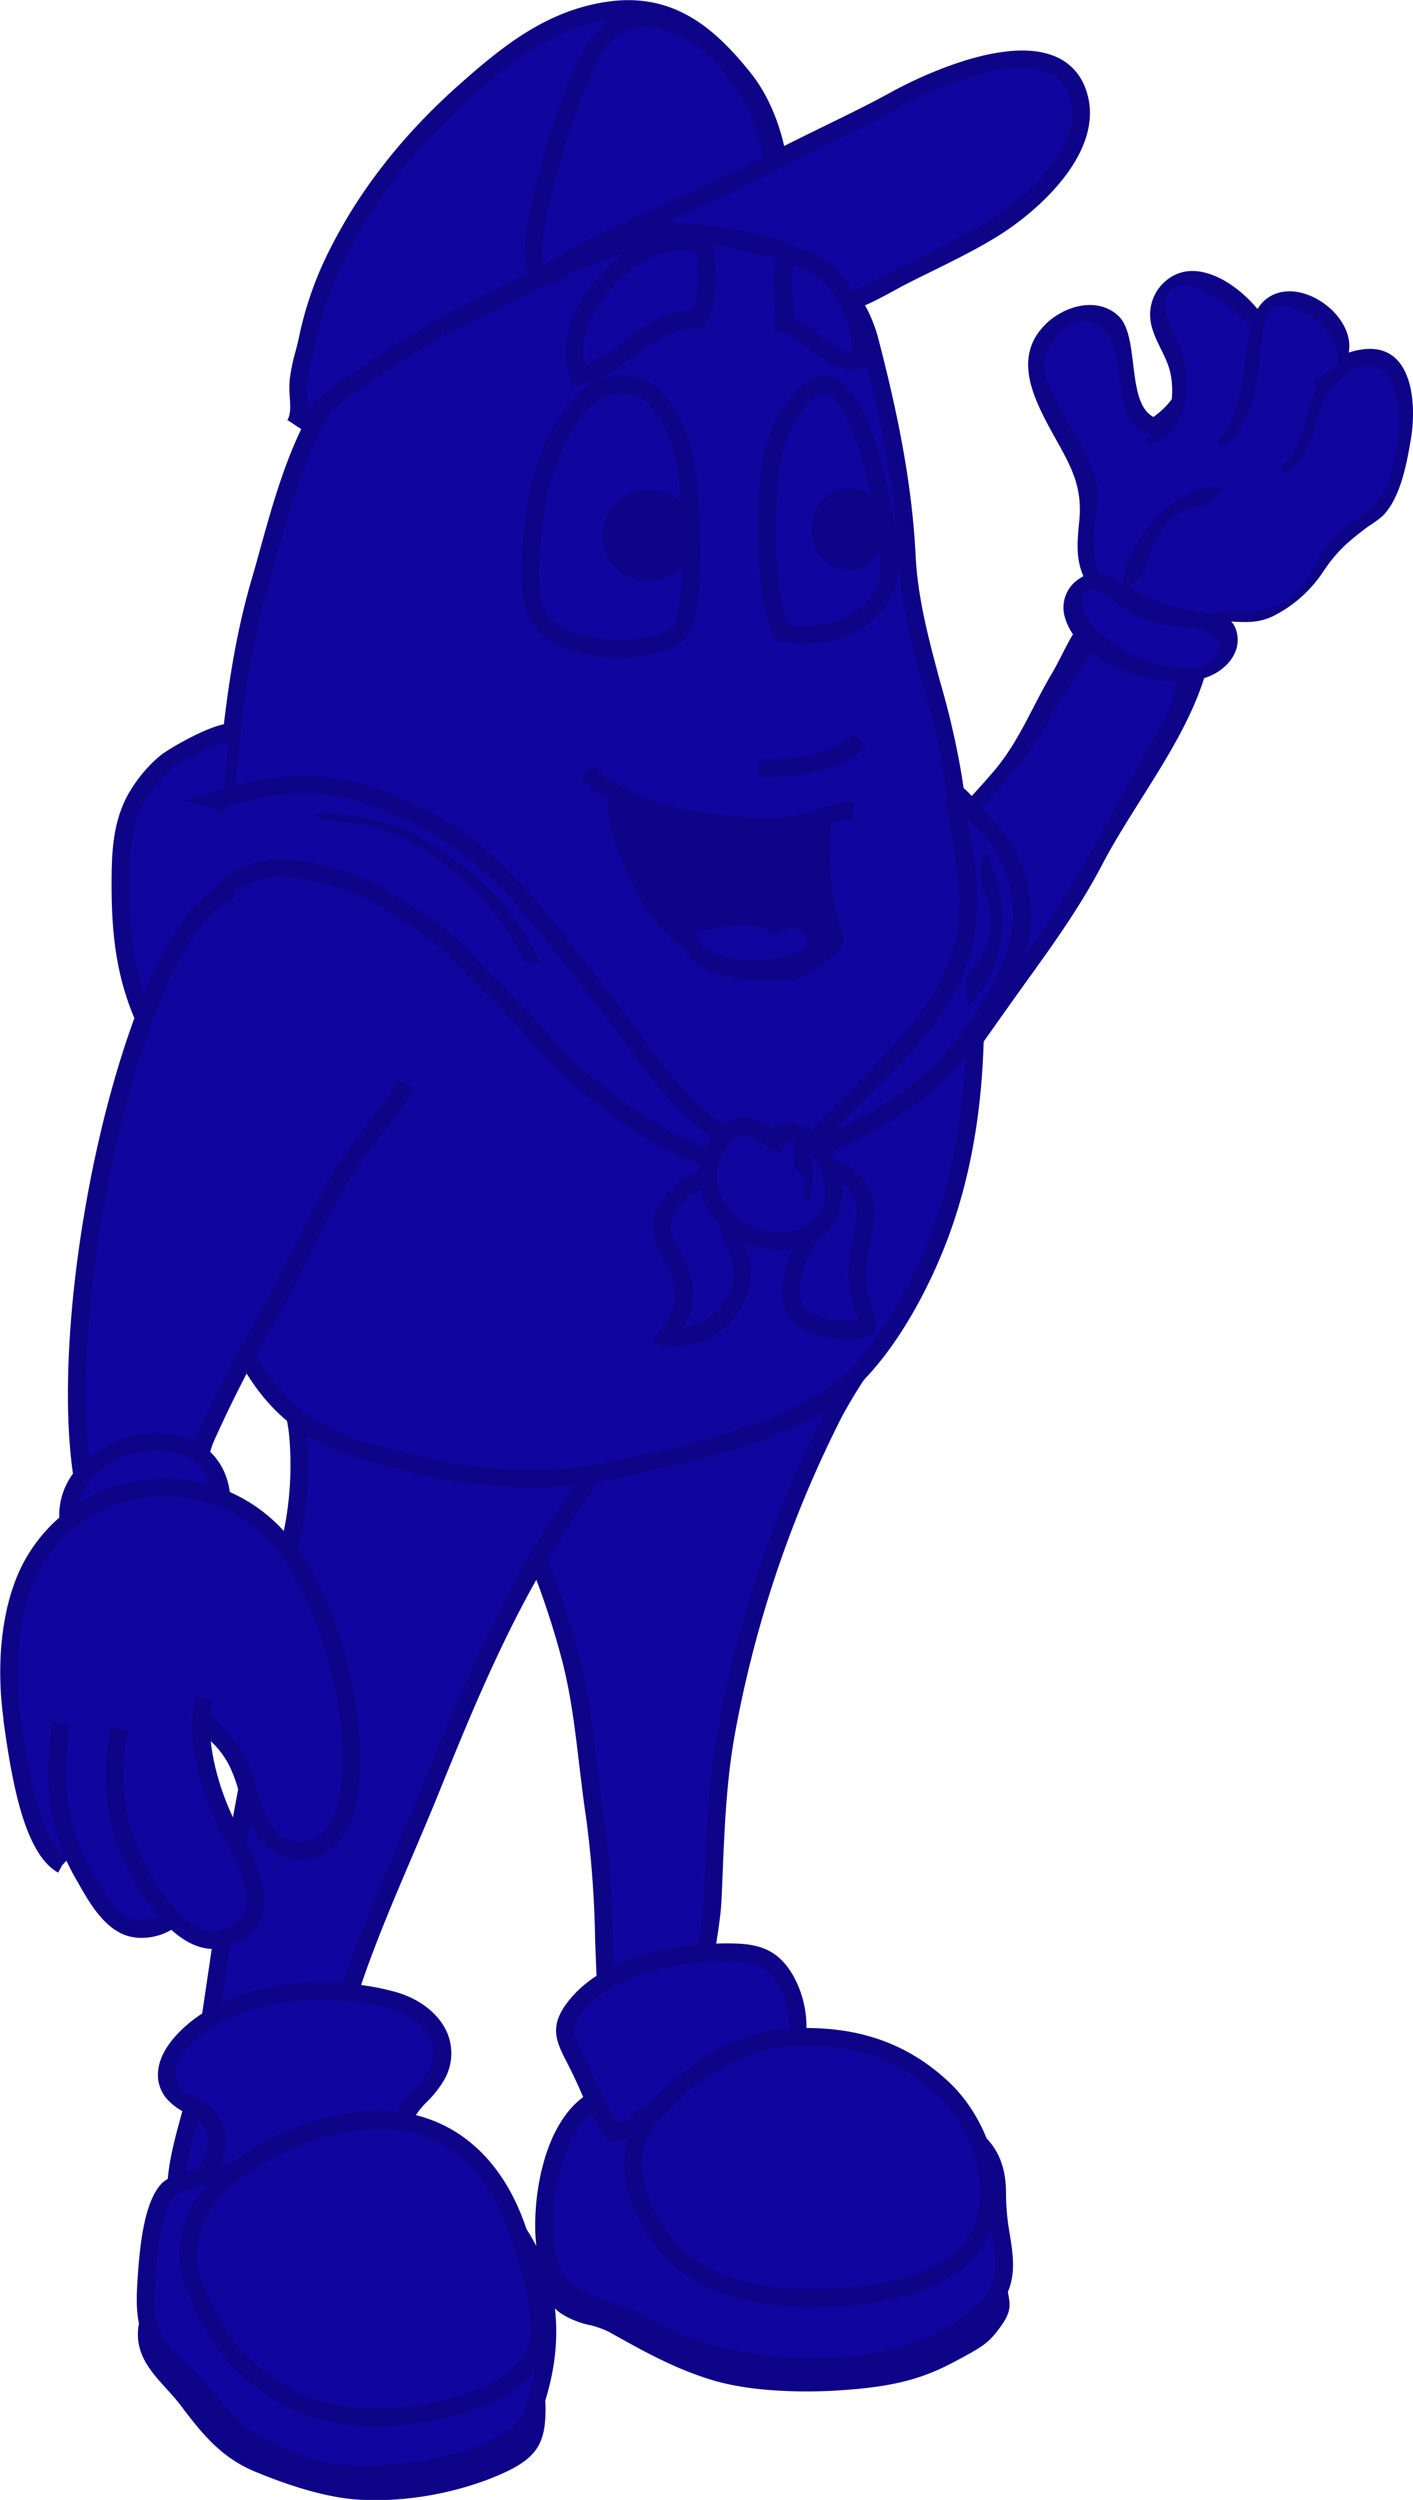 <svg id="Icons" xmlns="http://www.w3.org/2000/svg" viewBox="0 0 287.98 509.48"><defs><style>.cls-1{fill:#10069f;}.cls-2{fill:#0d0487;}</style></defs><title>og-full-width</title><path class="cls-1" d="M173.29,246.21c11.19-13,33.41-46.13,40.59-55.47,7.51-10.3,11.71-22.6,19-32.92a155.18,155.18,0,0,0,7.8-14c3.5-6.66,4.29-10.31-1.47-15.72-2.55-2.19-5.1-5.18-8.55-4.65L223,126.32c-.31,3.94-4.55,7.32-6.3,10.64-2.63,5-5,10.5-8.41,15.43-3.94,5.88-8.76,10.45-13.6,15.26-5.09,4.8-8.68,9.46-14.88,12.68-3.62,1.94-9.2,6.7-13.39,6.36"/><path class="cls-2" d="M174.21,246.26c13.23-14.72,24.22-31.32,35.78-47.35,5.32-7.38,10.41-14.61,14.65-22.71,6.41-12.26,16.45-24.53,20.71-37.79,2.32-7.23-3.29-16.66-11.24-17.54-4-.44-10.08,2.16-12.89,5s-4.75,7.88-6.82,11.35c-3.91,6.56-6.53,13.49-11.46,19.48a156.27,156.27,0,0,1-15.41,15.8c-4.33,3.94-13.17,11-19.41,11.5-2,.16-6.36,5.66-3.47,5.43,6.26-.49,12.16-5,17.24-8.3,6.77-4.43,12.33-10.68,18-16.41a83.86,83.86,0,0,0,13.94-18c3.91-7,9.94-14.18,12-22l-3.93,4.11c5.25-2,7.72-4,12.74,0,9.37,7.43,4.15,15.08-.7,23.69-7.54,13.38-14.76,27.89-23.72,40.33-12.83,17.79-24.47,36.63-38.2,53.75-1.82,2.26,1.49.46,2.22-.36Z"/><path class="cls-1" d="M235.91,128.84c22.39-1.19,48.14-25.89,34.46-50-2.54-5.4-11.43-15-19-13.41-9.84,2.19-6.88,11.71-11.1,18.06-4.28,7.09-8.33,1.94-13.35,9-2.51,3.52-4.25,16-4.6,20.44-.29,3.69,2.31,8.36,2.75,12.11"/><path class="cls-2" d="M235.07,130.12c15.69-1.21,31.29-11.27,37.89-25.78,6.26-13.76.72-34.95-15-40a12.18,12.18,0,0,0-14,4.94,20.4,20.4,0,0,0-2.39,6.21c-1.78,6.4-5.29,9.19-10.9,12.16-4.77,2.52-6.66,7.28-7.87,12.23a72.35,72.35,0,0,0-2.08,12.47c-.31,4.94,1.65,9.06,2.64,13.85.33,1.59,3.77-.88,3.45-2.39-1.32-6.36-3-11.36-2-17.91.46-3,.81-6.5,1.89-9.36,1.57-4.16,5.34-5.44,8.66-7.52,7.36-4.62,6.57-9.37,10-16.57,5.78-12.26,17.46-1.25,21.56,4.52a28.89,28.89,0,0,1,5.52,19.37c-1.73,17.45-19.35,29.64-35.65,31.23-.92.09-3,2.68-1.69,2.57Z"/><path class="cls-1" d="M224.42,120.74a22.69,22.69,0,0,1-3.41-7c-1.84-4.85,1.71-9,1.1-13.78-.63-4.51-5.08-10.81-7.23-14.94-2.31-5.14-5.51-9.46-3.34-15,3.68-8.87,17.12-8.69,17.52,1.75.12,4.72,1.35,17.2,9,15.08"/><path class="cls-2" d="M225.48,119.74c-3.66-7.05-2.48-10.31-1.87-17.76.29-3.57-.79-6.38-2.39-9.57-1.87-3.74-4.19-7.2-6-11-1.09-2.27-2.51-4.55-2.48-7.17,0-3.85,5.25-10,9.82-8.65,9.35,2.78,1.29,24.67,14.57,22.69,1-.16,3.23-3,1.77-2.81-10.77,1.53-5.68-16.38-11.07-21.2-4.21-3.77-10.61-2-14.36,1.45-6.61,6.11-3.67,13.71,0,20.64,3.78,7.17,7.36,11.6,6.48,19.92-.68,6.44-.66,10,3.42,15.43.4.54,2.48-1.3,2.13-2Z"/><path class="cls-1" d="M245.84,126.14c2.09-1.32,9.33.27,11.38-.55,6.14-2.48,9.62-5.67,12.8-11.37,1.41-2.12,1.85-4.56,4.2-6.11,3.13-2,5.78-1,8.08-5.05a55.94,55.94,0,0,0,4.19-15.27c.85-7.61-1.52-18.2-12-14.58-8.64,2.78-5,16.44-12.14,21.82"/><path class="cls-2" d="M245.17,127c5.31-1.21,9.28,1,14.33-1.45a26.44,26.44,0,0,0,10.27-9.19c2.81-4.17,5.15-6.12,9.22-9.17a23.11,23.11,0,0,0,2.77-2c3.7-3.73,4.94-10.73,5.78-15.64,1.25-7.36.4-19.84-10-18.32C265,73,268.78,87.37,261.78,94.38c-1.61,1.61-.52,2.81,1.22,1.31,4.35-3.76,4.61-8.26,6.44-13.35,1.46-4.07,7.91-10.22,12.47-6.71,1.48,1.14,2.15,3.26,2.63,5,1.21,4.28.56,8.83-.38,13.1-1.33,6.07-3.13,9-7.92,12.4-1.93,1.35-3.44,1.94-5,3.94-4.63,6-5.66,13.77-16,14.47-3.18.22-6-.54-9,.82-.34.16-1.94,1.89-1.15,1.71Z"/><path class="cls-1" d="M258.9,70.48c-1.74-6.08-17-19.93-22.18-10.69-2.85,4.73,2.38,10.59,3.48,15.39.67,4-.08,13.37-5.57,13.92"/><path class="cls-2" d="M260,69.63c-1.83-7-12.86-17.43-20.62-13.57a9,9,0,0,0-4.84,9.62c.62,3.56,3,6.47,3.9,9.94s.79,10.72-3.28,12.41c-.44.18-2.61,2.25-1.32,2.22,8.82-.27,9.16-13.84,6.67-19.59-1.23-2.84-6.28-10.89,0-12.47,2.37-.6,6,1.61,7.78,2.8,3.75,2.49,7.72,6.29,9.58,10.47.21.47,2.3-1.19,2.14-1.82Z"/><path class="cls-1" d="M273.49,73.87c3.4-8.4-14.59-19-16.87-9-1.76,6.55-1.3,19.47-6.93,24.71"/><path class="cls-2" d="M274.48,73.24c3-7.43-7.53-16.15-14.61-13.33-3.71,1.48-4.77,5.14-5.39,8.73-1.23,7-1.09,14.8-5.73,20.64-1.37,1.72.26,2,1.55.92,6.5-5.64,5.91-16,7.32-23.69.48-2.62,1.16-4.64,4.28-4.23a12.87,12.87,0,0,1,5.56,2.44c3,2.18,6,5.81,5,9.78-.21.84,1.79-.78,2-1.27Z"/><path class="cls-1" d="M246.78,101.22c-8.14-.4-15.12,9.45-15.69,16.58"/><path class="cls-2" d="M248.53,99.28c-5.17-.37-9.76,2.88-13.13,6.52-3.17,3.41-6.77,8.82-6.5,13.7.08,1.48,4.12-2.16,4.35-3,1.63-6.24,4.35-12.92,11.8-13.31,1.27-.07,4.51-3.81,3.49-3.88Z"/><path class="cls-1" d="M243.65,137.38c-6.26,1.08-12.76-1.51-18.19-4.92-3.31-2-10.18-9-5.64-13.08,4.27-3.87,8.51,3.19,15.65,5.71,5.72,2,14.72.25,14.86,4.72C250.33,129.8,252.25,135.9,243.65,137.38Z"/><path class="cls-2" d="M244.48,136.13a27.09,27.09,0,0,1-21.18-8.06,11.32,11.32,0,0,1-2.31-3.22c-.63-1.54-1.12-4.4,1.57-4.8,1.83-.27,5.42,3.35,6.95,4.32,4.54,2.88,8.71,3,13.84,3.71,6.61.91,7,5.3.85,8.13-.44.2-2.87,2.45-1.37,2.42,4.88-.11,10.64-4.46,9.19-9.94-.85-3.24-3.79-3.5-6.77-3.88-6.89-.86-10.91-2.52-16.8-6.2-2.89-1.8-5.44-2.77-8.42-.71a7,7,0,0,0-3.21,7c1.94,10.06,17.53,15,26,13.73C243.66,138.51,245.8,136,244.48,136.13Z"/><path class="cls-1" d="M30.71,471.79c-3,8.15,3.44,11.77,7.64,17.38,4.06,5.44,7.81,10.13,14.22,12.81,5.73,2.4,14.92,5.7,22.35,5.68a64.38,64.38,0,0,0,23.56-4c9.29-3.55,10.9-5.88,10.87-12.68s-5.54-10.45-13.41-9.54"/><path class="cls-2" d="M74.86,509.48c-7.5,0-16.63-3.16-23-5.82-6.69-2.8-10.58-7.52-15-13.4-.92-1.23-2-2.39-3-3.52-3.55-3.88-7.58-8.28-4.87-15.58l3.39,1.26c-1.95,5.23.61,8,4.14,11.87a49.4,49.4,0,0,1,3.24,3.79c4.19,5.61,7.61,9.77,13.47,12.23,6,2.53,14.7,5.54,21.59,5.54h.06A63,63,0,0,0,97.84,502c8.78-3.35,9.73-5.19,9.71-11a7.28,7.28,0,0,0-2.32-5.68c-2-1.78-5.22-2.51-9.07-2.07l-.41-3.59c4.89-.56,9.11.49,11.89,3a10.89,10.89,0,0,1,3.54,8.38c0,7.86-2.33,10.68-12,14.38a66.49,66.49,0,0,1-24.19,4.11Z"/><path class="cls-1" d="M113.1,460.44c.41,1.74-.94,3.75-.49,5.8a7.25,7.25,0,0,0,2.66,3.68c2.72,2,6.8,2.11,9.74,3.74,6.92,3.85,13.1,7.37,20.71,9.67,7.36,2.22,17.47,2.51,25.24,2,11.6-.72,17-2.47,23.72-6.14,4.8-2.62,5.76-3.17,8-6.46s.75-3.71.72-7.72c0-5.72-5-10.76-9.45-14-8.07-5.85-17.65-8.09-27.49-7.56-3.1.17-5.89,1.67-9,2a58,58,0,0,0-9.74,1.69,107.82,107.82,0,0,0-14.67,4.58,68.37,68.37,0,0,0-8.92,4.12c-2,1.23-4.13,3.6-6.54,3.86"/><path class="cls-2" d="M164.4,487.37c-5.63,0-13-.44-19.22-2.31-7.49-2.26-13.69-5.71-20.24-9.36l-.82-.46a18.35,18.35,0,0,0-4-1.41,17.33,17.33,0,0,1-5.94-2.46,9.06,9.06,0,0,1-3.34-4.74,8.58,8.58,0,0,1,.25-3.93,5,5,0,0,0,.24-1.86l3.52-.82a7.53,7.53,0,0,1-.24,3.51,3.83,3.83,0,0,0,1.72,4.93,14.46,14.46,0,0,0,4.74,1.88,21.25,21.25,0,0,1,4.8,1.74l.82.46c6.66,3.71,12.41,6.91,19.53,9.06,6,1.81,15.2,2.54,24.61,2,11.63-.73,16.67-2.49,23-5.92,4.64-2.53,5.36-2.92,7.43-5.9,1.08-1.55,1-1.92.76-3.3a17.84,17.84,0,0,1-.35-3.37c0-5.42-5.47-10.17-8.71-12.52-7.26-5.26-16.37-7.75-26.33-7.22a19.24,19.24,0,0,0-4.29.93,24.13,24.13,0,0,1-4.59,1,55.82,55.82,0,0,0-9.44,1.64l-1.2.32a96.64,96.64,0,0,0-13.23,4.18l-2.18.91a45.47,45.47,0,0,0-6.5,3.08,20.36,20.36,0,0,0-1.76,1.28c-1.58,1.22-3.36,2.61-5.53,2.83l-.38-3.6c1.14-.12,2.43-1.12,3.69-2.1a23.3,23.3,0,0,1,2.1-1.51,48.81,48.81,0,0,1,7-3.34l2.14-.89a99.5,99.5,0,0,1,13.73-4.35l1.19-.32a59.73,59.73,0,0,1,10-1.74,20.78,20.78,0,0,0,3.91-.89,22.15,22.15,0,0,1,5.11-1.07c10.81-.6,20.72,2.15,28.65,7.9,3.79,2.75,10.15,8.41,10.2,15.42a14.46,14.46,0,0,0,.29,2.74c.37,2,.46,3.42-1.35,6-2.56,3.68-3.85,4.39-8.67,7-6.63,3.62-12.24,5.59-24.48,6.36C169.51,487.26,167.17,487.37,164.4,487.37Z"/><path class="cls-1" d="M103.92,305.09a168.78,168.78,0,0,1,12.34,32.63c2.8,10.64,3.3,21.39,5,32.64,1.68,11,1.61,22.2,2.21,34,.3,5.82.09,12.6,4.88,16.85s12,6.23,15.27-.18c2.37-4.69.41-12.37.14-17.39-.31-5.91,1.22-11.18,1.47-16.65.54-11.82.73-23.32,2.9-34.81A236.73,236.73,0,0,1,170,287.72c4.73-9.22,12.49-17.4,16.66-26.67,3.92-8.7-1.36-9.85-9.55-13.19-7.11-2.9-13.5-6-21.18-6.55-7.32-.51-14.36,1.84-21.61,1.46"/><path class="cls-2" d="M137.27,427c-3.26,0-6.92-1.57-10.11-4.4-4.9-4.34-5.17-10.75-5.41-16.41l-.08-1.7c-.16-3.22-.28-6.39-.39-9.53a212,212,0,0,0-1.8-24.32c-.58-3.77-1-7.51-1.45-11.14-.87-7.37-1.7-14.34-3.53-21.31a167.21,167.21,0,0,0-12.22-32.29l3.24-1.6a170.65,170.65,0,0,1,12.47,33c1.9,7.22,2.74,14.3,3.63,21.81.42,3.59.86,7.3,1.43,11a214.5,214.5,0,0,1,1.84,24.73c.11,3.12.23,6.27.39,9.48l.08,1.74c.22,5.18.44,10.53,4.19,13.85,2.9,2.57,6.26,3.87,8.78,3.4a5.14,5.14,0,0,0,3.68-3c1.51-3,.92-7.79.4-12-.19-1.59-.38-3.09-.45-4.45a53.05,53.05,0,0,1,.76-10.41c.31-2.21.61-4.29.7-6.42q.12-2.54.22-5.07c.43-10.3.83-20,2.71-30a239.51,239.51,0,0,1,22.06-65,109.25,109.25,0,0,1,8-12.58c3.32-4.73,6.45-9.19,8.62-14,1.12-2.48,1.43-4.26.94-5.45-.74-1.83-3.72-3-7.49-4.51l-2-.81-3-1.24c-5.83-2.44-11.33-4.74-17.63-5.18a53,53,0,0,0-10.73.7,58.4,58.4,0,0,1-10.86.76l.19-3.61a54.08,54.08,0,0,0,10.19-.73,57.25,57.25,0,0,1,11.45-.73c6.89.48,12.66,2.89,18.78,5.45l3,1.23,2,.8c4.58,1.82,8.19,3.25,9.51,6.51.88,2.19.57,4.82-1,8.29-2.31,5.13-5.69,9.95-9,14.6a106.64,106.64,0,0,0-7.74,12.15,235.91,235.91,0,0,0-21.72,64c-1.83,9.7-2.23,19.31-2.65,29.47q-.1,2.53-.22,5.08c-.1,2.3-.43,4.57-.74,6.76a50.14,50.14,0,0,0-.73,9.72c.06,1.23.24,2.67.43,4.2.58,4.75,1.24,10.14-.76,14.11a8.75,8.75,0,0,1-6.23,5A9.36,9.36,0,0,1,137.27,427Z"/><path class="cls-1" d="M122,427.58c-9.44,4.44-12.15,21.28-10.87,30.44,1.75,12.52,12.16,11.07,21.22,16.47,16.51,9.85,50.94,12.45,67.93-3.43,7.71-7.21,2.78-13.68,2.9-23.92.14-12.44-9.33-13.86-20.46-19.41s-21.35.22-31.69,2.94c-5.38,1.42-9.49,2.62-15.22,1.25-5.33-1.28-9.95-5.44-15.26-2.9"/><path class="cls-2" d="M165.73,484.25c-13.15,0-26.07-3.31-34.27-8.21a43.1,43.1,0,0,0-7.95-3.43c-6.27-2.21-12.76-4.5-14.13-14.34-1.22-8.75,1-27.22,11.89-32.33l.37.78c3.68-.94,7.05.49,10.08,1.79a29.46,29.46,0,0,0,4.55,1.66c5.06,1.21,8.69.25,13.72-1.08l.62-.16c2.1-.55,4.27-1.25,6.36-1.93,8.45-2.73,17.18-5.56,26.6-.87,2,1,3.91,1.84,5.78,2.67,8.48,3.76,15.81,7,15.68,18.38a47.22,47.22,0,0,0,.78,8.18c.92,5.85,1.79,11.38-4.26,17C192.44,480.89,179,484.25,165.73,484.25Zm-44.58-54c-6.81,5-9.41,18.86-8.19,27.57,1.07,7.67,5.55,9.25,11.76,11.43a46,46,0,0,1,8.6,3.74c15.14,9,49.1,12.37,65.77-3.19,4.65-4.34,4.05-8.11,3.15-13.83a51,51,0,0,1-.83-8.79c.1-9-5.32-11.39-13.53-15-1.9-.84-3.87-1.71-5.93-2.74-8.09-4-15.75-1.55-23.87,1.08-2.14.69-4.35,1.41-6.55,2l-.62.16c-5.11,1.35-9.52,2.52-15.48,1.1a32.14,32.14,0,0,1-5.12-1.85c-3.23-1.38-6-2.57-8.93-1.18Z"/><path class="cls-1" d="M124.93,434.59c-2.69-3.68-5-9.63-7.07-13.71-2.67-5.33-4.6-7.63.37-13.06,6.91-7.56,20.29-10,29.9-10,5.63,0,9.32.72,12.14,5.94,4.11,7.6,2.55,17.17-2.72,20.15-8.77,5-16.74,3.37-25.91,7.43-3,1.34-.6,1.73-3.8,2.72Z"/><path class="cls-2" d="M124.13,436.56l-.66-.9a62.17,62.17,0,0,1-5.42-10.14c-.63-1.36-1.23-2.68-1.81-3.83l-.67-1.32c-2.35-4.58-4.05-7.88,1.32-13.77,8.93-9.77,26.1-10.54,31.21-10.54h0c5.48,0,10.29.52,13.73,6.89,4.47,8.28,2.84,19-3.42,22.58-5,2.84-9.81,3.66-14.44,4.44A46.85,46.85,0,0,0,132.37,433a3.21,3.21,0,0,0-.89.5c-.5,1.16-1.28,1.73-3.11,2.3l-.23.06Zm24-36.88c-9.66,0-22.22,2.46-28.53,9.36-3.68,4-3,5.34-.77,9.68l.69,1.36c.6,1.19,1.21,2.54,1.86,3.94a71.28,71.28,0,0,0,4.42,8.6l1.64-.27a5.41,5.41,0,0,0,.78-.3,4.6,4.6,0,0,1,2.71-2.31,49.74,49.74,0,0,1,12.49-3.32c4.52-.77,8.79-1.49,13.26-4,4.1-2.32,5.88-10.57,2-17.72-2.32-4.3-5-5-10.55-5Z"/><path class="cls-1" d="M131.22,433.14c-5.56,8.46.24,20.57,6.94,26.88,8.33,7.84,22,8.83,33.16,8.15,9.21-.56,23.3-3.14,28.12-12.48,5-9.75.22-22.84-6.91-29.72-8.93-8.62-19.83-11.56-32.09-10.71C143.05,416.47,131.22,433.14,131.22,433.14Z"/><path class="cls-2" d="M165.74,470.15c-12.91,0-22.59-3-28.82-8.82-10.6-10-11.63-22.48-7.22-29.19l0-.05c.5-.71,12.54-17.38,30.58-18.64,13.72-.94,24.67,2.71,33.47,11.21,7.77,7.51,12.61,21.47,7.26,31.85S180.17,469.44,171.43,470C169.47,470.09,167.57,470.15,165.74,470.15Zm-33-36c-5.09,7.79.85,19,6.69,24.54,6.36,6,17.05,8.57,31.81,7.66,6.42-.39,21.87-2.29,26.63-11.5,4.58-8.88.26-21-6.56-27.59-8-7.75-18.06-11.1-30.71-10.2C144.51,418.18,133.21,433.47,132.71,434.16Z"/><path class="cls-1" d="M58.25,266.92c1,4.7,0,9.67.48,14.49.35,3.49,1.61,7.1,2,10.61a69.19,69.19,0,0,1-1.85,23.81c-3.57,14.94-4.8,30.75-7.84,45.8-2.85,14.08-5,28.81-7.14,43-1.17,7.62-2.1,14.89-3.95,22.23-1.75,7-5,15.8-3.82,23.11,6.49,2.26,16.37.72,23.14.08,6.33-.6,6.34-2.77,6.63-8.8.38-8,.38-16.39,2.15-24.05C72.11,399.55,80.82,381.74,87.6,365c7.44-18.36,15-36.72,25.86-53.54,4.83-7.46,9.75-15.27,15.45-22.32,5-6.15,8.31-8.48-1-12.09-6.28-2.42-13.37-2.53-19.88-4.38-6.17-1.75-11.25-3.46-17.76-2.52-7.82,1.12-11.88,7.61-18.83,8.78-1-2.65-3.61-4.26-4.44-6.72"/><path class="cls-2" d="M44.94,453a29.24,29.24,0,0,1-9.44-1.29l-1-.35-.17-1.06c-1-6.27,1-13.35,2.71-19.6.41-1.47.81-2.89,1.14-4.24,1.52-6.06,2.41-12,3.36-18.37L43,398.23c1.85-12.22,3.77-24.86,6.22-37,1.33-6.55,2.33-13.39,3.29-20,1.25-8.55,2.54-17.39,4.56-25.85A67.33,67.33,0,0,0,58.9,292.2a42.94,42.94,0,0,0-.94-5.09,46.12,46.12,0,0,1-1-5.51,50.18,50.18,0,0,1-.09-6.46,33.83,33.83,0,0,0-.36-7.84l3.54-.74a36.92,36.92,0,0,1,.44,8.68,46.93,46.93,0,0,0,.08,6,43.13,43.13,0,0,0,.94,5.07,45.59,45.59,0,0,1,1,5.53,70.79,70.79,0,0,1-1.89,24.41c-2,8.31-3.26,17.07-4.5,25.53-1,6.66-2,13.55-3.33,20.2-2.43,12-4.34,24.61-6.19,36.78l-1.49,9.81c-1,6.42-1.86,12.48-3.43,18.71-.35,1.38-.75,2.83-1.17,4.33-1.53,5.51-3.26,11.7-2.76,17,5.16,1.38,12.39.61,18.28,0l3.05-.31c4.68-.44,4.71-1,5-6.85v-.25c.07-1.46.13-2.93.18-4.4.26-6.66.52-13.55,2-20,3.12-13.5,8.89-27,14.46-40.07,1.82-4.28,3.55-8.32,5.2-12.38,6.92-17.08,14.77-36.45,26-53.84l1.27-2A236.14,236.14,0,0,1,127.5,288c.51-.63,1-1.22,1.47-1.78,1.57-1.89,3.2-3.84,3-4.63-.09-.34-.73-1.31-4.75-2.86a54.58,54.58,0,0,0-11-2.55,78.23,78.23,0,0,1-8.76-1.78L106,274c-5.31-1.52-9.9-2.84-15.49-2-3.66.53-6.42,2.37-9.34,4.32s-5.73,3.83-9.45,4.45l-1.47.25-.52-1.4a10.49,10.49,0,0,0-2-2.9,12.05,12.05,0,0,1-2.49-3.87l3.42-1.17a9.32,9.32,0,0,0,1.83,2.69,18.81,18.81,0,0,1,1.9,2.53,25.14,25.14,0,0,0,6.74-3.6c3.13-2.09,6.36-4.25,10.84-4.89,6.36-.91,11.29.5,17,2.14l1.51.43a75.26,75.26,0,0,0,8.36,1.68,58.21,58.21,0,0,1,11.68,2.74c4.39,1.7,6.41,3.24,6.95,5.33.67,2.58-1.17,4.79-3.72,7.85-.45.54-.93,1.12-1.43,1.74a232.56,232.56,0,0,0-14.06,20.19l-1.27,2c-11.06,17.1-18.84,36.3-25.7,53.23-1.66,4.09-3.47,8.33-5.22,12.44-5.51,12.92-11.22,26.28-14.26,39.46-1.41,6.09-1.67,12.8-1.92,19.29-.06,1.49-.11,3-.19,4.44v.25c-.28,5.95-.45,9.53-8.26,10.27l-3,.31A110,110,0,0,1,44.94,453Z"/><path class="cls-1" d="M35.06,449.57c-1.3-1,1.94-1.91,3.5-3.28A19.27,19.27,0,0,0,42.43,442c1.79-3.13,2.65-5.91.73-9.29s-6.21-3.78-8.08-6.39c-2.42-3.39-.6-7.23,1.93-10.06,9.91-11.08,29.53-12.19,42.88-8.58,7,1.89,13,8,8.94,15.49-1.72,3.16-5,5.29-6.52,8.55-1.76,3.8-1.21,7.83-2.41,11.6-2.57,8.1-11.92,15.64-20.68,14.51-7.84-1-11.38-7.4-19.33-8.21a30,30,0,0,0-6.14-.48c.43,0,.87,0,1.3,0"/><path class="cls-2" d="M61,459.7a16,16,0,0,1-2-.13c-4.25-.55-7.29-2.49-10.22-4.36s-5.45-3.48-9.06-3.85c-.63-.06-1.24-.15-1.84-.24a22.29,22.29,0,0,0-2.89-.29v0h-.9L34,451l-.16-.13-.07-.06A2.29,2.29,0,0,1,33,449a2.37,2.37,0,0,1,.64-1.48v-.2l.22,0a10,10,0,0,1,1.9-1.27,11.71,11.71,0,0,0,1.67-1.07,17.2,17.2,0,0,0,3.48-3.87c1.87-3.28,2.05-5.17.73-7.49-.75-1.31-2.2-2.11-3.73-3a12,12,0,0,1-4.25-3.28c-2.53-3.54-1.78-8,2.05-12.32,10-11.21,30.08-13.07,44.7-9.12,5.06,1.37,9.07,4.5,10.74,8.39a10.84,10.84,0,0,1-.69,9.71A22.23,22.23,0,0,1,87,428.36a16.8,16.8,0,0,0-3.08,4.08,19.33,19.33,0,0,0-1.35,6.07,27.62,27.62,0,0,1-1,5.32C79.12,451.73,70.3,459.7,61,459.7Zm-21.35-12,.41,0c4.47.46,7.61,2.46,10.64,4.4,2.72,1.74,5.28,3.37,8.73,3.82,8,1,16.47-6.15,18.73-13.26a24.61,24.61,0,0,0,.82-4.64,22.4,22.4,0,0,1,1.66-7.17,19.77,19.77,0,0,1,3.7-5,19.19,19.19,0,0,0,2.87-3.65,7.25,7.25,0,0,0,.54-6.56c-1.21-2.84-4.42-5.26-8.36-6.32-13.55-3.66-32-2.08-41.07,8-1.53,1.71-3.81,5-1.81,7.81a9.36,9.36,0,0,0,3.06,2.21c1.81,1,3.87,2.14,5.12,4.34,2.46,4.31,1.1,7.87-.73,11.08a20.75,20.75,0,0,1-4.25,4.8Z"/><path class="cls-1" d="M34.09,446.43c-3.14,3.62-4,12.74-4.35,20.05-.5,9.45,2.12,12.08,8.08,17.52,3.2,2.92,9,11.16,12.21,12.92,7.13,4,12.26,6.54,20.29,7.25,8.21.73,24.33-1.42,31.41-5.8,6.49-4,6-3.76,8.09-11.11,4.91-17.49-1.43-38.13-19.69-44.46-10.41-3.61-18.36-1.91-28.88-1.34C56.32,441.73,37.23,442.8,34.09,446.43Z"/><path class="cls-2" d="M73.79,506.11c-1.33,0-2.54,0-3.61-.14-8.34-.74-13.74-3.44-21-7.47-2.21-1.22-5-4.55-8-8.07a63,63,0,0,0-4.58-5.1c-6.23-5.69-9.2-8.87-8.67-18.95.44-8.22,1.34-17.17,4.79-21.14h0c.91-1,3.68-4.24,28.43-5.59,2-.11,4-.26,5.83-.41,8.05-.64,15-1.18,23.75,1.85,15,5.2,27.4,23.31,20.84,46.65l-.39,1.38c-1.78,6.41-2.09,6.81-8.5,10.78C96,504.05,82.53,506.11,73.79,506.11Zm2.49-63.74c-2.94,0-5.88.23-9,.48-1.9.15-3.86.3-5.92.41-22.11,1.2-25.45,3.83-25.9,4.35h0c-3.1,3.57-3.69,14.75-3.91,19-.47,8.82,1.86,10.95,7.49,16.09A64.51,64.51,0,0,1,44,488.1c2.38,2.82,5.34,6.33,7,7.23,7.08,3.92,11.92,6.35,19.58,7,8.46.75,23.86-1.55,30.29-5.54,5.45-3.37,5.45-3.37,6.92-8.67l.39-1.4c4.45-15.83-.54-36-18.54-42.26A39.11,39.11,0,0,0,76.28,442.37Z"/><path class="cls-1" d="M38.44,461.65c-2-17.55,21.41-28.1,35.27-29.48,15.57-1.54,26.4,7.24,31.53,21.74,2.28,6.45,4.8,14.28,4.72,21.25-.1,8.94-10.3,13.57-17.89,15.45-16.72,4.14-31.34,2.89-44-10.12C42.11,474.29,38,461.73,38.44,461.65Z"/><path class="cls-2" d="M76.43,494.54c-11.78,0-21.24-4.17-29.6-12.79-5.16-5.32-10-16.61-10.18-20a20.6,20.6,0,0,1,4.89-15.61c7.28-9,21.61-14.78,32-15.81,15.53-1.54,27.71,6.82,33.41,22.94,2.55,7.22,4.91,14.86,4.83,21.87-.13,11.24-13.51,15.76-19.26,17.19A67.22,67.22,0,0,1,76.43,494.54Zm-36.1-32.33c.7,2.65,4.33,12.11,9.09,17,10.86,11.2,23.88,14.17,42.22,9.63,3.85-1,16.42-4.76,16.52-13.71.07-6.45-2.18-13.72-4.62-20.63C98.37,439.89,87.86,432.57,73.9,434c-9.65,1-22.89,6.24-29.55,14.48a17.11,17.11,0,0,0-4.11,13Z"/><path class="cls-1" d="M72.75,75.57c-11.11,7.5-16,30.29-19.59,42.52-4.59,15.58-6.06,31.06-7.46,47.35-3,34.73-14,63.66-1.24,97.61,5.7,15.13,11.72,26.84,28.29,32.13,16.39,5.23,34.16,8.08,51.22,4.59,14.23-2.91,32.13-6.79,44.45-14.49,10.43-6.52,19-22.46,23.22-33.8,10.87-29.26,7.46-61.15,2.63-93.28C192,143,185.63,129,184.85,113.26c-.75-14.92-3.9-29.8-7.52-43.7-4.72-18.12-23.41-22.66-40.8-22-10.91.41-48.9,1.57-53.15,11.6"/><path class="cls-2" d="M108.37,303.1c-11.14,0-23.25-2.07-36.18-6.19-17.78-5.68-23.85-18.4-29.43-33.21-9.56-25.35-6.06-47.91-2.36-71.81,1.32-8.56,2.69-17.41,3.49-26.59,1.54-17.76,3.07-32.54,7.53-47.71.49-1.65,1-3.49,1.54-5.46,3.64-13.16,8.62-31.19,18.77-38l2,3c-9.05,6.11-14,24.11-17.31,36-.55,2-1.06,3.85-1.56,5.52-4.37,14.84-5.88,29.45-7.4,47-.8,9.31-2.18,18.22-3.52,26.84-3.63,23.41-7,45.52,2.17,70,5.25,13.92,10.91,25.86,27.15,31,18.79,6,35.72,7.53,50.31,4.55,15.82-3.23,32.24-7,43.86-14.25,9.87-6.17,18.28-21.58,22.48-32.9,10.79-29.06,7.17-61.57,2.54-92.38a165,165,0,0,0-4.29-18.59c-2.3-8.47-4.69-17.22-5.15-26.53-.63-12.55-2.93-25.92-7.46-43.34-5-19.06-26.55-21.12-39-20.66l-.83,0C96.9,50.83,86.73,55.87,85,59.85l-3.33-1.41c2-4.65,9.71-11,53.92-12.67l.83,0c23.34-.88,38.47,7.42,42.62,23.36,4.6,17.67,6.93,31.26,7.57,44.07.44,8.92,2.78,17.48,5,25.76a167.54,167.54,0,0,1,4.38,19c4.7,31.28,8.37,64.31-2.72,94.18-4.61,12.42-13.33,28.06-24,34.7-12.13,7.58-28.91,11.44-45.05,14.73A79.61,79.61,0,0,1,108.37,303.1Z"/><path class="cls-2" d="M124.93,163.58c-.37,5.52,3.8,13.87,6.28,18.78,2.83,5.6,7.56,9.23,12.56,13s10.18,3.37,16.43,3.38c3.2,0,5.9-2.65,8.59-4.5,3.22-2.22,1.83-3,1.08-6.25a60.33,60.33,0,0,1-1.51-20.52,102.91,102.91,0,0,1-24.95.59C140,167.8,124.93,163.58,124.93,163.58Z"/><path class="cls-2" d="M156.81,199.86c-4.94,0-9.31-.29-13.67-3.61-4.87-3.72-9.91-7.56-12.86-13.41-2.37-4.7-6.79-13.44-6.39-19.33l.09-1.29,1.24.35c.15,0,15,4.2,18.29,4.5a101.58,101.58,0,0,0,24.7-.58l1.37-.2-.17,1.37a59,59,0,0,0,1.49,20.16c.16.7.35,1.28.52,1.78.69,2.11,1,3.51-2,5.57-.54.37-1.09.78-1.63,1.2-2.29,1.72-4.65,3.49-7.54,3.49h-3.4ZM126,165c.3,5.3,4.07,12.77,6.18,16.93,2.74,5.42,7.36,8.95,12.26,12.68,4.24,3.24,8.53,3.21,14,3.17h1.84c2.19,0,4.27-1.56,6.28-3.07.57-.43,1.14-.85,1.7-1.24,1.85-1.27,1.78-1.49,1.22-3.19-.18-.55-.39-1.19-.57-2a62.73,62.73,0,0,1-1.67-19.52,104,104,0,0,1-23.86.4C140.42,168.89,129.77,166,126,165Z"/><path class="cls-1" d="M119.5,157.24c7.94,7.59,18.63,9.76,29.35,10.86a49.29,49.29,0,0,0,14.5-.27c3.2-.63,7.8-2.88,10.51-2.62"/><path class="cls-2" d="M155.81,170.31a69.9,69.9,0,0,1-7.15-.41c-10.78-1.11-21.93-3.25-30.41-11.36l2.5-2.61c7.69,7.36,18.14,9.33,28.28,10.37a48.53,48.53,0,0,0,14-.25,34.68,34.68,0,0,0,3.83-1.13c2.53-.84,5.14-1.72,7.2-1.51l-.36,3.6c-1.3-.12-3.64.65-5.7,1.34a36.83,36.83,0,0,1-4.28,1.25A40.79,40.79,0,0,1,155.81,170.31Z"/><path class="cls-1" d="M154.65,156.51c7.22,0,14.9-.44,20.66-5.44"/><path class="cls-2" d="M154.65,158.32V154.7c6.94,0,14.16-.38,19.47-5l2.37,2.73C170.24,157.87,161.94,158.32,154.65,158.32Z"/><path class="cls-1" d="M60.07,86.57c1.63-2.43.44-6.24.72-9.06s1.21-5.46,1.83-8.34a69.42,69.42,0,0,1,6.14-17.4C75.13,39,84.36,27.84,94.95,18.44c8.88-7.88,17.32-14.56,28.9-16.31C136.4.24,144.13,6.72,151.48,15.81s9.31,23.77,6.44,34.73c-5.09-.36-10.34-2.88-15.57-3.13-6.32-.3-11,1-16.77,2.84-11.08,3.53-20.75,9-31.43,14.31a165.52,165.52,0,0,0-16.77,10C72.24,77.86,65,82.2,61.52,87.3"/><path class="cls-2" d="M63,88.32l-1.32-.91-.11.17-3-2c.73-1.09.6-3,.48-4.79a20.51,20.51,0,0,1,0-3.45,37,37,0,0,1,1.17-5.69c.24-.93.49-1.86.7-2.84A71,71,0,0,1,67.14,51c6.09-12.22,15-23.62,26.6-33.88,8.76-7.77,17.64-14.9,29.83-16.74,13.89-2.1,22.29,5.65,29.31,14.33,7.25,9,10,23.9,6.79,36.32l-.38,1.45-1.5-.11A41.56,41.56,0,0,1,150,50.75a36.79,36.79,0,0,0-7.73-1.53c-6.06-.29-10.51,1-16.13,2.75-8.59,2.74-16.31,6.67-24.49,10.83-2.2,1.12-4.42,2.25-6.69,3.37A162.4,162.4,0,0,0,78.36,76l-1.54,1C72,80.14,66,84,63,88.32ZM128.06,3.62a26.16,26.16,0,0,0-3.94.31c-11.23,1.69-19.31,8.19-28,15.87-11.22,10-19.89,21-25.76,32.79a67.59,67.59,0,0,0-6,17c-.22,1-.48,2-.73,3a33.84,33.84,0,0,0-1.06,5.15,17.73,17.73,0,0,0,.06,2.83c.06.81.11,1.66.11,2.52,3.49-3.5,8.17-6.52,12.11-9.06l1.53-1a165.37,165.37,0,0,1,17-10.06c2.25-1.12,4.46-2.24,6.65-3.36,8.31-4.23,16.16-8.23,25-11.05,5.8-1.85,10.76-3.23,17.4-2.92a39.92,39.92,0,0,1,8.51,1.66,51.33,51.33,0,0,0,5.59,1.3c2.33-10.92-.28-24-6.46-31.61C143.63,9,137.26,3.62,128.06,3.62Z"/><path class="cls-1" d="M109.07,104.61a46.07,46.07,0,0,1,5.09-16.23c1.87-3.5,4.9-8.09,9-9.43,11.55-3.83,16.2,10.42,17,18.85.58,5.84,2.18,29-2.55,31.8s-12.38,3-17.75,2c-5.05-1-10.29-3.58-11.23-8.76C107.55,116.92,108.27,110.51,109.07,104.61Z"/><path class="cls-2" d="M126.09,134a34.55,34.55,0,0,1-6.58-.62c-7.12-1.41-11.73-5.13-12.66-10.2-1.12-6.14-.4-12.65.43-18.79h0a47.66,47.66,0,0,1,5.29-16.84c3-5.64,6.37-9.1,10-10.3a11.43,11.43,0,0,1,10.26,1C138.5,82,141.26,90.69,142,97.63c.49,5,2.65,29.95-3.43,33.54C135.11,133.18,130.48,134,126.09,134Zm.73-53.87a10,10,0,0,0-3.14.55c-2.7.89-5.36,3.78-7.93,8.57a44.19,44.19,0,0,0-4.89,15.61h0c-.79,5.86-1.48,12-.46,17.66.88,4.84,6.52,6.66,9.8,7.31,4.87,1,12.1.82,16.48-1.77,2.59-1.53,3-17.07,1.67-30.07-.63-6.27-3.19-13.86-7.52-16.67A7.22,7.22,0,0,0,126.82,80.12Z"/><path class="cls-1" d="M163.11,81.38c-5.6,6.19-6.61,15-6.76,23-.14,7.29-.14,18,3.14,24.64,1.74.1,2.82.58,4.59.48,5.86-.32,10.17-1.38,14.25-6,3.62-4.13,3.14-9.18,2.42-15-.5-4-3.45-20.08-8.34-26.94C169.87,77.94,167.14,76.92,163.11,81.38Z"/><path class="cls-2" d="M163.6,131.27a13.62,13.62,0,0,1-2.51-.27,14.61,14.61,0,0,0-1.71-.23l-1.05-.06-.46-.95c-3.24-6.61-3.5-16.58-3.33-25.47.16-8.16,1.14-17.4,7.23-24.13h0c2.27-2.51,4.42-3.65,6.54-3.55,2.66.16,4.46,2.26,5.58,3.83,5.22,7.33,8.16,23.76,8.66,27.76.67,5.39,1.44,11.51-2.85,16.4-4.45,5.08-9.24,6.31-15.51,6.65Zm-2.9-4,1,.16a9,9,0,0,0,2.26.21c5.61-.31,9.34-1.26,13-5.43,3-3.41,2.73-7.59,2-13.56-.6-4.81-3.62-19.94-8-26.11-1.06-1.49-2-2.27-2.84-2.32s-2.19.76-3.64,2.36h0c-5.29,5.84-6.15,14.29-6.3,21.77C158,109.68,157.83,120.48,160.7,127.28Z"/><circle class="cls-2" cx="132.18" cy="109.04" r="8.34"/><path class="cls-2" d="M132.18,118.43a9.39,9.39,0,1,1,9.39-9.39A9.4,9.4,0,0,1,132.18,118.43Zm0-16.67a7.28,7.28,0,1,0,7.28,7.28A7.29,7.29,0,0,0,132.18,101.76Z"/><ellipse class="cls-2" cx="172.95" cy="107.77" rx="6.58" ry="7.31"/><path class="cls-2" d="M173,116.13c-4.21,0-7.63-3.75-7.63-8.36s3.42-8.36,7.63-8.36,7.64,3.75,7.64,8.36S177.16,116.13,173,116.13Zm0-14.62c-3.05,0-5.53,2.81-5.53,6.26S169.9,114,173,114s5.53-2.81,5.53-6.26S176,101.51,173,101.51Z"/><path class="cls-1" d="M110.44,55.77c-5.44-1.58,3.76-29.24,5.35-33.71,4-11.29,8.78-23.16,22.93-16.57,7.47,3.48,12,9.6,15.66,16.87,2.92,5.84,5.22,19.36,2,25.74-8.31.57-12.55-1.86-21-1s-17.89,5.46-24.64,9.78"/><path class="cls-2" d="M111.78,58.38l-1.42-2.22-.42,1.34a3.62,3.62,0,0,1-2.23-1.92c-3.28-6.4,5.38-31.31,6.37-34.13,3-8.35,6.15-16.07,12.49-18.73,3.66-1.54,8-1.16,12.91,1.13,6.91,3.22,12,8.68,16.52,17.7,3.13,6.25,5.53,20.35,2,27.36l-.46.92-1,.07a47.62,47.62,0,0,1-10.46-.57,40.46,40.46,0,0,0-10.44-.45C126,49.82,115.74,55.84,111.78,58.38Zm19.55-53a8.58,8.58,0,0,0-3.36.65c-5,2.09-7.8,9-10.48,16.61-5.21,14.73-8.3,29.7-6.47,31.41l-.2.64c5.44-3.38,15-8.51,24.46-9.44a44.5,44.5,0,0,1,11.29.47,46,46,0,0,0,8.63.61c2.25-6.09.2-17.93-2.42-23.18-4.12-8.24-8.69-13.19-14.81-16A15.94,15.94,0,0,0,131.33,5.4Z"/><path class="cls-1" d="M194.15,161.22c2,1,4.57,4.81,6.52,6.6a25.5,25.5,0,0,1,5.8,9,25.19,25.19,0,0,1,.45,17.77c-4.1,11.36-13,23.26-22.91,30.05-6.89,4.73-12,6.37-19.22,10.89,4.14-2.7-2.33,2.31.36-1.81s8.34-9.06,15.95-17c7.37-7.72,13.41-15.22,15.58-25.73a46,46,0,0,0,.08-15.3c-.71-4.3-1.55-8.63-2.26-13"/><path class="cls-2" d="M164.72,237.21a2,2,0,0,1-1.3-.46c-1.58-1.28-.27-3.29.23-4,1.92-2.94,5-6,9.27-10.29,2.05-2.05,4.35-4.35,6.88-7,7.87-8.24,13.14-15.27,15.12-24.85a43.84,43.84,0,0,0,.07-14.64c-.35-2.11-.73-4.23-1.11-6.36s-.79-4.4-1.15-6.61l.65-.11h0l1.6-3.24c1.56.77,3.15,2.62,4.68,4.41a31.43,31.43,0,0,0,2.26,2.48,28.16,28.16,0,0,1,6.73,28.69c-4.29,11.9-13.55,24-23.59,30.93a89.69,89.69,0,0,1-10.6,6.13c-2.22,1.14-4.51,2.32-7,3.81a6,6,0,0,1-1.51.91l-.14.08,0,0A3.07,3.07,0,0,1,164.72,237.21ZM197,166.51l.43,2.43c.38,2.14.76,4.28,1.11,6.41a47.76,47.76,0,0,1-.09,16c-2.16,10.42-7.74,17.91-16,26.61-2.55,2.67-4.87,5-6.94,7.06s-3.76,3.76-5.25,5.37l2.56-1.32A87.13,87.13,0,0,0,183,223.13c9.45-6.48,18.18-17.94,22.23-29.17a24.56,24.56,0,0,0-5.77-24.8A32.5,32.5,0,0,1,197,166.51Z"/><path class="cls-1" d="M46.66,149.26c-2.4-.15-11.11,4.55-13,6.18A27.09,27.09,0,0,0,27.52,163c-2.79,5.29-3,11.1-3,17,0,11.65,1.3,21.55,6.89,31.53a28.83,28.83,0,0,0,6.81,8.3c.8-12.22-2-23.83,4.42-34.75,6.69-11.35,19.08-8.75,29.35-5.08,4.76,1.7,9.86,5.45,14.13,8.07,4.81,3,10,9.15,14,13,8.28,7.9,12.84,15,21.91,21.83,4.35,3.27,8.83,6.89,13.8,9.25,3.61,1.72,10.25,5.37,13.76,4.43l-.72-5.07c-5.31-.85-15.38-13.12-18.48-17.76-3.26-4.87-21-27.72-25.18-32.12a104,104,0,0,0-10-9.19,61.74,61.74,0,0,0-12.32-7.25c-14.21-6.6-23.38-6.83-38.78-2.17,1.28.31.67.77,1.45.36"/><path class="cls-2" d="M148.33,238.56c-3.6,0-8.25-2.28-11.78-4l-1.5-.73a72.51,72.51,0,0,1-12.41-8.16l-1.7-1.29c-5.7-4.29-9.61-8.63-13.75-13.23-2.54-2.82-5.16-5.73-8.31-8.74-1.17-1.12-2.44-2.43-3.77-3.81-3.12-3.25-6.67-6.93-9.89-8.91-1.05-.65-2.15-1.36-3.29-2.09-3.33-2.16-7.11-4.6-10.51-5.82-10.07-3.6-21.17-5.9-27.18,4.3-4.36,7.4-4.22,15.27-4.07,23.6.06,3.36.12,6.83-.11,10.35l-.22,3.35-2.68-2a30.82,30.82,0,0,1-7.3-8.86c-6.25-11.17-7.12-22.18-7.12-32.41,0-6.24.24-12.3,3.18-17.87a29,29,0,0,1,6.57-8.11c1.77-1.54,10.74-6.63,14.1-6.63h.18l-.22,3.61c-1.64,0-9.76,4.07-11.69,5.74a25.33,25.33,0,0,0-5.74,7.07c-2.55,4.85-2.76,10.2-2.76,16.19,0,9.74.81,20.19,6.66,30.64a32,32,0,0,0,3.58,5.09c0-2,0-4.08,0-6.08-.16-8.47-.31-17.22,4.57-25.5,8.34-14.14,25.17-8.13,31.51-5.87,3.8,1.36,7.76,3.92,11.26,6.19,1.11.72,2.19,1.42,3.21,2,3.62,2.22,7.33,6.08,10.61,9.48,1.29,1.34,2.52,2.62,3.66,3.71,3.25,3.1,5.92,6.07,8.5,8.94,4,4.46,7.82,8.68,13.24,12.76l1.71,1.3a69.76,69.76,0,0,0,11.78,7.77l1.55.75c2.61,1.28,6.66,3.27,9.37,3.61l-.28-2c-6.79-2.53-16.59-15.52-18.36-18.17-3.45-5.16-21-27.68-25-31.88a101.71,101.71,0,0,0-9.79-9,58.45,58.45,0,0,0-12-7c-13-6-21.63-6.69-36.09-2.5l.37.65a2.14,2.14,0,0,1-2.63-.2s0,0-.09,0l-6.4-1.58,6.31-1.91c16.13-4.88,25.86-4.33,40.06,2.26A61.91,61.91,0,0,1,96.35,171a105.7,105.7,0,0,1,10.14,9.35c4.38,4.59,22.25,27.69,25.38,32.36,3.75,5.61,13.15,16.32,17.26,17l1.32.21,1.14,8-1.55.41A6.65,6.65,0,0,1,148.33,238.56Z"/><path class="cls-1" d="M147.4,238.78c-6.38,1.34-15.29,7.07-11.6,14.86,1.67,3.52,3.38,5.13,3.64,9.42.24,4-1.53,6.29-3.61,9.37,9.07,1.57,17.78-7.88,14.9-16.34-1.27-3.71-3.75-7.69-2-11.61.68-1.53,3.88-2.32,2.22-5-1.24-2-4.75-1-6.46-.35"/><path class="cls-2" d="M137.82,274.4a13.41,13.41,0,0,1-2.29-.19l-2.76-.48,2-3c1.82-2.68,3-4.44,2.84-7.58a12.44,12.44,0,0,0-2.07-6.1c-.45-.8-.93-1.66-1.4-2.66a9.57,9.57,0,0,1,0-8.62c1.84-3.72,5.9-6.45,9.87-7.91l-.17-.43c4.08-1.59,7.24-1.2,8.65,1.07,1.95,3.13-.38,5.12-1.37,6a4.76,4.76,0,0,0-.73.71c-1.07,2.39,0,5,1.12,7.83.34.83.66,1.65.94,2.45a13.68,13.68,0,0,1-3,13.3A15.54,15.54,0,0,1,137.82,274.4Zm9.87-34.25.08.4c-3.88.82-8.7,3.43-10.39,6.85a5.92,5.92,0,0,0,.06,5.46c.44.92.88,1.7,1.29,2.44a15.91,15.91,0,0,1,2.52,7.65,12.51,12.51,0,0,1-2.09,7.75,12.15,12.15,0,0,0,7.58-4.24,10.12,10.12,0,0,0,2.3-9.78c-.25-.75-.56-1.5-.87-2.27-1.3-3.22-2.77-6.86-1.07-10.67a5.8,5.8,0,0,1,1.67-2,4.09,4.09,0,0,0,.86-.88h0a1.29,1.29,0,0,0-.2-.44C149.25,240.16,148.62,240,147.69,240.15Z"/><path class="cls-1" d="M166.61,237c5.85,1.37,10.62,5.15,9.7,11.52-.88,6.08-2.76,11.27-.55,17.46,1.35,3.78,2.25,4.94-2.26,5.09-2.85.1-8-.43-10.16-2.45-4.19-3.83-1.31-11.73,1.1-15.67,1.53-2.5,2.85-4.1,2.54-7.25"/><path class="cls-2" d="M172.82,272.85c-3.09,0-8.16-.61-10.71-2.93-5.18-4.73-1.75-13.81.78-18l.55-.89c1.21-1.92,1.94-3.08,1.72-5.23l3.6-.36c.34,3.39-.93,5.39-2.26,7.52l-.53.85c-2.23,3.64-4.59,10.5-1.43,13.39,1.5,1.38,5.7,2.08,8.88,2a11.37,11.37,0,0,0,1.53-.13c-.12-.42-.34-1-.53-1.53l-.37-1c-1.9-5.31-1-10-.18-14.57.23-1.22.46-2.47.64-3.75,1-6.59-5.51-8.84-8.33-9.5l.82-3.52c7.78,1.82,12,7,11.08,13.54-.19,1.33-.43,2.63-.67,3.9-.83,4.45-1.54,8.3,0,12.7l.36,1c.72,2,1.3,3.51.36,4.9s-2.88,1.58-4.62,1.64Z"/><path class="cls-1" d="M156.46,233c8.62-9.64,21.11,13.56,7.25,19.13-11.4,4.58-25.09-8.51-17-19.48,4.64-6.32,8.66-1.44,13,1.08"/><path class="cls-2" d="M158.88,254.84a17.43,17.43,0,0,1-13.35-6.63,13.38,13.38,0,0,1-.31-16.66c4.32-5.89,8.79-3.76,12.05-1.62a7,7,0,0,1,6.32-.6c4.49,1.69,8.06,7.57,8.13,13.4a11.25,11.25,0,0,1-7.34,11A14.7,14.7,0,0,1,158.88,254.84Zm-7.36-23.52c-1.13,0-2.15.7-3.39,2.38a9.74,9.74,0,0,0,.26,12.3c3,3.91,9,6.68,14.64,4.43a7.62,7.62,0,0,0,5.07-7.65c0-4.29-2.7-8.9-5.78-10.06a3.49,3.49,0,0,0-1.92-.2l-1.58,2.74c-.84-.49-1.68-1.05-2.5-1.62C154.26,232.24,152.82,231.32,151.52,231.32Z"/><path class="cls-1" d="M47.38,181.16c-26.54,10.2-46,139.53-18.16,137.78,9.31-.58,10-19.67,12.5-25.46a259.9,259.9,0,0,1,12.16-23.9c5.07-9.1,9.31-18.66,14.36-27.7,4.28-7.67,10-13.61,14.65-20.86"/><path class="cls-2" d="M28.67,320.76c-4.5,0-10.17-2.92-13-16-3.56-16.31-1.83-44.6,4.4-72.07,3.22-14.16,12.25-47.7,26.68-53.25l1.3,3.38c-19.5,7.5-36.09,88-28.84,121.17,1.35,6.19,4.26,13.5,9.93,13.12,5.45-.34,7.52-10,9-17.12a44.61,44.61,0,0,1,1.91-7.24A263.24,263.24,0,0,1,52.3,268.7c2.5-4.49,4.85-9.19,7.12-13.73s4.69-9.39,7.24-14A101.31,101.31,0,0,1,75,228.85c2.16-2.82,4.38-5.73,6.34-8.81L84.42,222c-2,3.21-4.32,6.18-6.52,9.06a98.46,98.46,0,0,0-8.08,11.7c-2.52,4.51-4.88,9.24-7.17,13.82s-4.65,9.32-7.19,13.88a259.41,259.41,0,0,0-12.08,23.73,44.47,44.47,0,0,0-1.7,6.58c-1.76,8.21-4.16,19.46-12.35,20Z"/><path class="cls-1" d="M14,310.89c-2.83-17.53,30.12-25.23,31.17-5.07"/><path class="cls-2" d="M12.26,311.18c-.9-5.58,1.41-10.92,6.35-14.65,6-4.54,14.71-5.8,20.72-3C44,295.69,46.72,300,47,305.72l-3.61.19c-.23-4.36-2.16-7.52-5.6-9.12-4.86-2.26-12-1.17-17,2.62-2.25,1.7-5.89,5.42-5,11.19Z"/><path class="cls-1" d="M111.16,56c7.73-5.8,35-16.82,44.45-22,8.74-4.79,18.91-9.2,27.54-14,7.83-4.37,31.56-14.73,36.42-1.21,4,11.05-8.79,22.64-17.38,27.92-5.64,3.47-11.89,6.3-17.86,9.32-4,2-8.87,5.17-13,5.83.16-5.66-11.74-11.14-16.37-12.27a105,105,0,0,0-23.61-2.54h.78"/><path class="cls-2" d="M169.51,64l.06-2.19c.11-3.9-9.79-9.19-15-10.47a102.5,102.5,0,0,0-23.17-2.48V47.39c-8.1,3.76-15.72,7.49-19.16,10.06l-2.17-2.89c4.93-3.7,17.31-9.34,28.23-14.31,6.63-3,12.89-5.87,16.43-7.81,4.26-2.33,8.9-4.6,13.4-6.8,4.77-2.33,9.71-4.74,14.13-7.21C183.12,18,203,7,214.51,11.29a11.06,11.06,0,0,1,6.78,6.9c4.4,12.23-9.33,24.66-18.14,30.07-4.25,2.61-8.86,4.88-13.32,7.08-1.56.77-3.13,1.54-4.67,2.32-.93.47-1.91,1-2.92,1.56-3.35,1.82-7.14,3.89-10.56,4.45ZM135.86,45.35a101.38,101.38,0,0,1,19.58,2.5c4.13,1,15.22,5.65,17.38,11.82A47.55,47.55,0,0,0,180.5,56c1-.57,2.06-1.12,3-1.61,1.55-.79,3.13-1.56,4.7-2.34,4.39-2.16,8.92-4.39,13-6.91,7.88-4.84,20.24-15.72,16.63-25.77a7.48,7.48,0,0,0-4.64-4.74c-8-3-22.58,3.22-29.2,6.92-4.51,2.51-9.49,4.95-14.31,7.3-4.46,2.18-9.07,4.43-13.25,6.72-3.66,2-10,4.88-16.67,7.93Z"/><path class="cls-1" d="M119.86,75.34c-.95.28-.92,1.13-2,.61-4.77-12,13.58-31.31,25.86-25.85.24,4.72,1.21,11.14-1.47,15-10.95-.43-16.16,11.4-26,11.72"/><path class="cls-2" d="M116.3,78.59l-.06-1.7-.11-.27c-2.93-7.38,1.71-16.42,7.62-22.1,6.69-6.43,14.6-8.76,20.65-6.07l1,.45.06,1.11c0,.7.09,1.43.14,2.19.32,4.51.71,10.13-1.93,13.91l-.57.81-1,0c-5.08-.19-8.87,2.65-12.85,5.66C125.47,75.43,121.52,78.42,116.3,78.59Zm3-5,.21.71a29.77,29.77,0,0,0,7.55-4.66c3.87-2.94,8.24-6.24,14.08-6.4,1.39-2.79,1.09-7,.83-10.81l-.07-1.07c-5.36-1.67-11.53,1.78-15.67,5.75-5.36,5.15-8.15,11.71-7.22,16.59Z"/><path class="cls-1" d="M12.73,380.07C5.92,376.21,3.53,358,2.44,350c-1.39-10.21-.62-22.92,4.34-31.48A31,31,0,0,1,57,313.8c10.26,11.75,17.38,38.73,13.63,54.36-2.47,10.32-13,12.63-18,2.81-2-4-2.26-8.13-4.31-12-2.38-4.56-4.25-4.87-6.94-8.93"/><path class="cls-2" d="M11.84,381.64C5.25,377.9,2.59,364.5.7,350.58l0-.33c-1.71-12.55,0-24.75,4.57-32.64a32.31,32.31,0,0,1,25.1-16.15,32.63,32.63,0,0,1,28,11.15c10.87,12.45,17.82,40.17,14,56-1.41,5.86-5.27,9.84-10.09,10.4-4.52.53-8.73-2.16-11.27-7.2a33.72,33.72,0,0,1-2.24-6.28,29.08,29.08,0,0,0-2.06-5.74,17.68,17.68,0,0,0-3.47-4.67,27.08,27.08,0,0,1-3.38-4.1l3-2a23.15,23.15,0,0,0,3,3.59,21.24,21.24,0,0,1,4.07,5.5,32.29,32.29,0,0,1,2.33,6.43,30.71,30.71,0,0,0,2,5.63c1.85,3.67,4.62,5.58,7.62,5.23,3.22-.37,6-3.38,7-7.65,3.51-14.61-3.17-41.23-13.24-52.75a29.08,29.08,0,0,0-24.95-9.93A28.73,28.73,0,0,0,8.35,319.42C3.42,327.92,3,340.66,4.23,349.76l0,.33c.93,6.85,3.4,25,9.35,28.41Z"/><path class="cls-1" d="M12.5,351.2c-1.7,10.95-1.14,20.77,4.31,30.41,2.29,4,5.16,9.62,9.49,11.12,3.89,1.35,11.45-.91,10.18-5.56"/><path class="cls-2" d="M28.87,394.93a9.71,9.71,0,0,1-3.16-.49c-4.67-1.62-7.62-6.87-10-11.09l-.48-.85c-5.12-9.05-6.52-18.79-4.53-31.58l3.57.55c-1.86,11.93-.59,20.95,4.1,29.24l.48.86c2.07,3.69,4.64,8.27,8,9.45a8.46,8.46,0,0,0,7.2-1.42,1.79,1.79,0,0,0,.64-2l3.49-1a5.39,5.39,0,0,1-1.66,5.55A11.83,11.83,0,0,1,28.87,394.93Z"/><path class="cls-1" d="M24.32,352.27c-1.94,9.64-1,19.28,3.33,27.91,3.15,6.22,10.44,17.49,18.26,14.78,10.94-3.8,4.82-14.66,1.2-21.4-3.76-7-7.68-18.79-5.38-27.4"/><path class="cls-2" d="M43.47,397.19c-8.53,0-15.38-12.12-17.44-16.19-4.37-8.66-5.58-18.71-3.49-29.08l3.55.71a40.82,40.82,0,0,0,3.17,26.74c1.4,2.77,8.76,16.42,16,13.89,2.44-.85,3.94-2.07,4.59-3.74,1.56-4-1.74-10.16-4.15-14.64l-.24-.45c-4.06-7.58-8-19.64-5.53-28.72l3.49.93c-2,7.54,1.18,18.53,5.23,26.07l.24.44c2.74,5.11,6.5,12.1,4.33,17.67-1,2.68-3.33,4.65-6.78,5.84A9.18,9.18,0,0,1,43.47,397.19Z"/><path class="cls-1" d="M159.72,65.91c.82-6-3.42-17.94,6.7-11.78,6.41,3.9,9.36,12.2,9,18.78C170.43,75.78,164.73,67,159.72,65.91Z"/><path class="cls-2" d="M173.3,75.32c-3,0-5.94-2.26-8.59-4.32-1.88-1.46-3.82-3-5.38-3.32l-1.62-.37.22-1.64a28.67,28.67,0,0,0-.06-5.13c-.27-4-.52-7.82,2-9.37,2.29-1.39,5.36.14,7.46,1.43C174.67,57,177.6,66.3,177.23,73l-.05,1-.85.49A6,6,0,0,1,173.3,75.32ZM161.64,64.66a26.32,26.32,0,0,1,5.29,3.49c2.87,2.23,5,3.75,6.72,3.51-.05-5.53-2.53-12.54-8.16-16-2.9-1.77-3.7-1.43-3.7-1.43-.68.41-.41,4.36-.3,6C161.58,61.77,161.68,63.27,161.64,64.66Z"/><path class="cls-1" d="M156.82,189.85c5.06-7.63,17.94,4.18,1.45,7.24-5.88,1.09-19.05.46-18-8.57,5.62-1.23,13.84-3.72,18.74.6"/><path class="cls-2" d="M153.51,199.31c-4.41,0-9.5-.92-12.5-3.72a8.26,8.26,0,0,1-2.54-7.27l.15-1.28,1.26-.28,1.72-.39c4.94-1.14,11.47-2.64,16.45-.07a7,7,0,0,1,5.57-.38c2.89,1,4.77,3.47,4.58,6-.14,1.94-1.58,5.42-9.59,6.91A28.58,28.58,0,0,1,153.51,199.31ZM142,190a4.41,4.41,0,0,0,1.44,3c3.12,2.91,10.34,3.14,14.47,2.37,4.77-.89,6.56-2.5,6.64-3.61.07-.89-.88-1.93-2.14-2.36a3.38,3.38,0,0,0-4.11,1.51l-2.19-1.45c-3.79-1.79-9.24-.54-13.73.5Z"/><path class="cls-1" d="M66,166.42c9.42.48,13.08.86,22,6.52,6.37,4.05,17.49,15.39,20.29,22.71"/><path class="cls-2" d="M66.71,167.25c9.42.5,17,3,24.27,9.16,6,5.09,12.47,11.6,15.55,19,.41,1,3.83,1.36,3.47.5-3.58-8.6-11.38-16.37-18.78-21.83-8-5.92-16.17-8-26-8.49-2.32-.12.36,1.61,1.46,1.66Z"/><path class="cls-1" d="M162.62,234.79a7.23,7.23,0,0,1,2.17,6.52"/><path class="cls-2" d="M162.17,238.25a8.22,8.22,0,0,1,1.46,1.92c.15.28.21.85.4,1.05l0,.18a8.58,8.58,0,0,1,0-1.11,14.83,14.83,0,0,0-.11,2.79c0,.26.05,1.46.36,1.69.78.59,1.12-2.18,1.15-2.45.49-3.85.44-8.06-2.42-11-.71-.73-1.12,2.18-1.15,2.45a14.39,14.39,0,0,0-.11,2.79c0,.47,0,1.33.36,1.69Z"/><path class="cls-1" d="M200.68,177.29c4.35,9.18,3.86,17.15-3.14,24.16"/><path class="cls-2" d="M200.22,180.75c2.93,6.54,2.28,12-2.65,17.2-1.32,1.4-.21,7.14-.06,7,8.14-8.64,8.3-20.69,3.63-31.12-.4-.88-1.14,2.34-1.15,2.45a8.43,8.43,0,0,0,.24,4.48Z"/><ellipse class="cls-1" cx="79.27" cy="123.17" rx="13.05" ry="15.95"/><path class="cls-1" d="M75.95,107.77s-1.75-10,1.15-33.16"/><path class="cls-1" d="M82.63,107.77S85,80.11,90.46,66.49"/></svg>